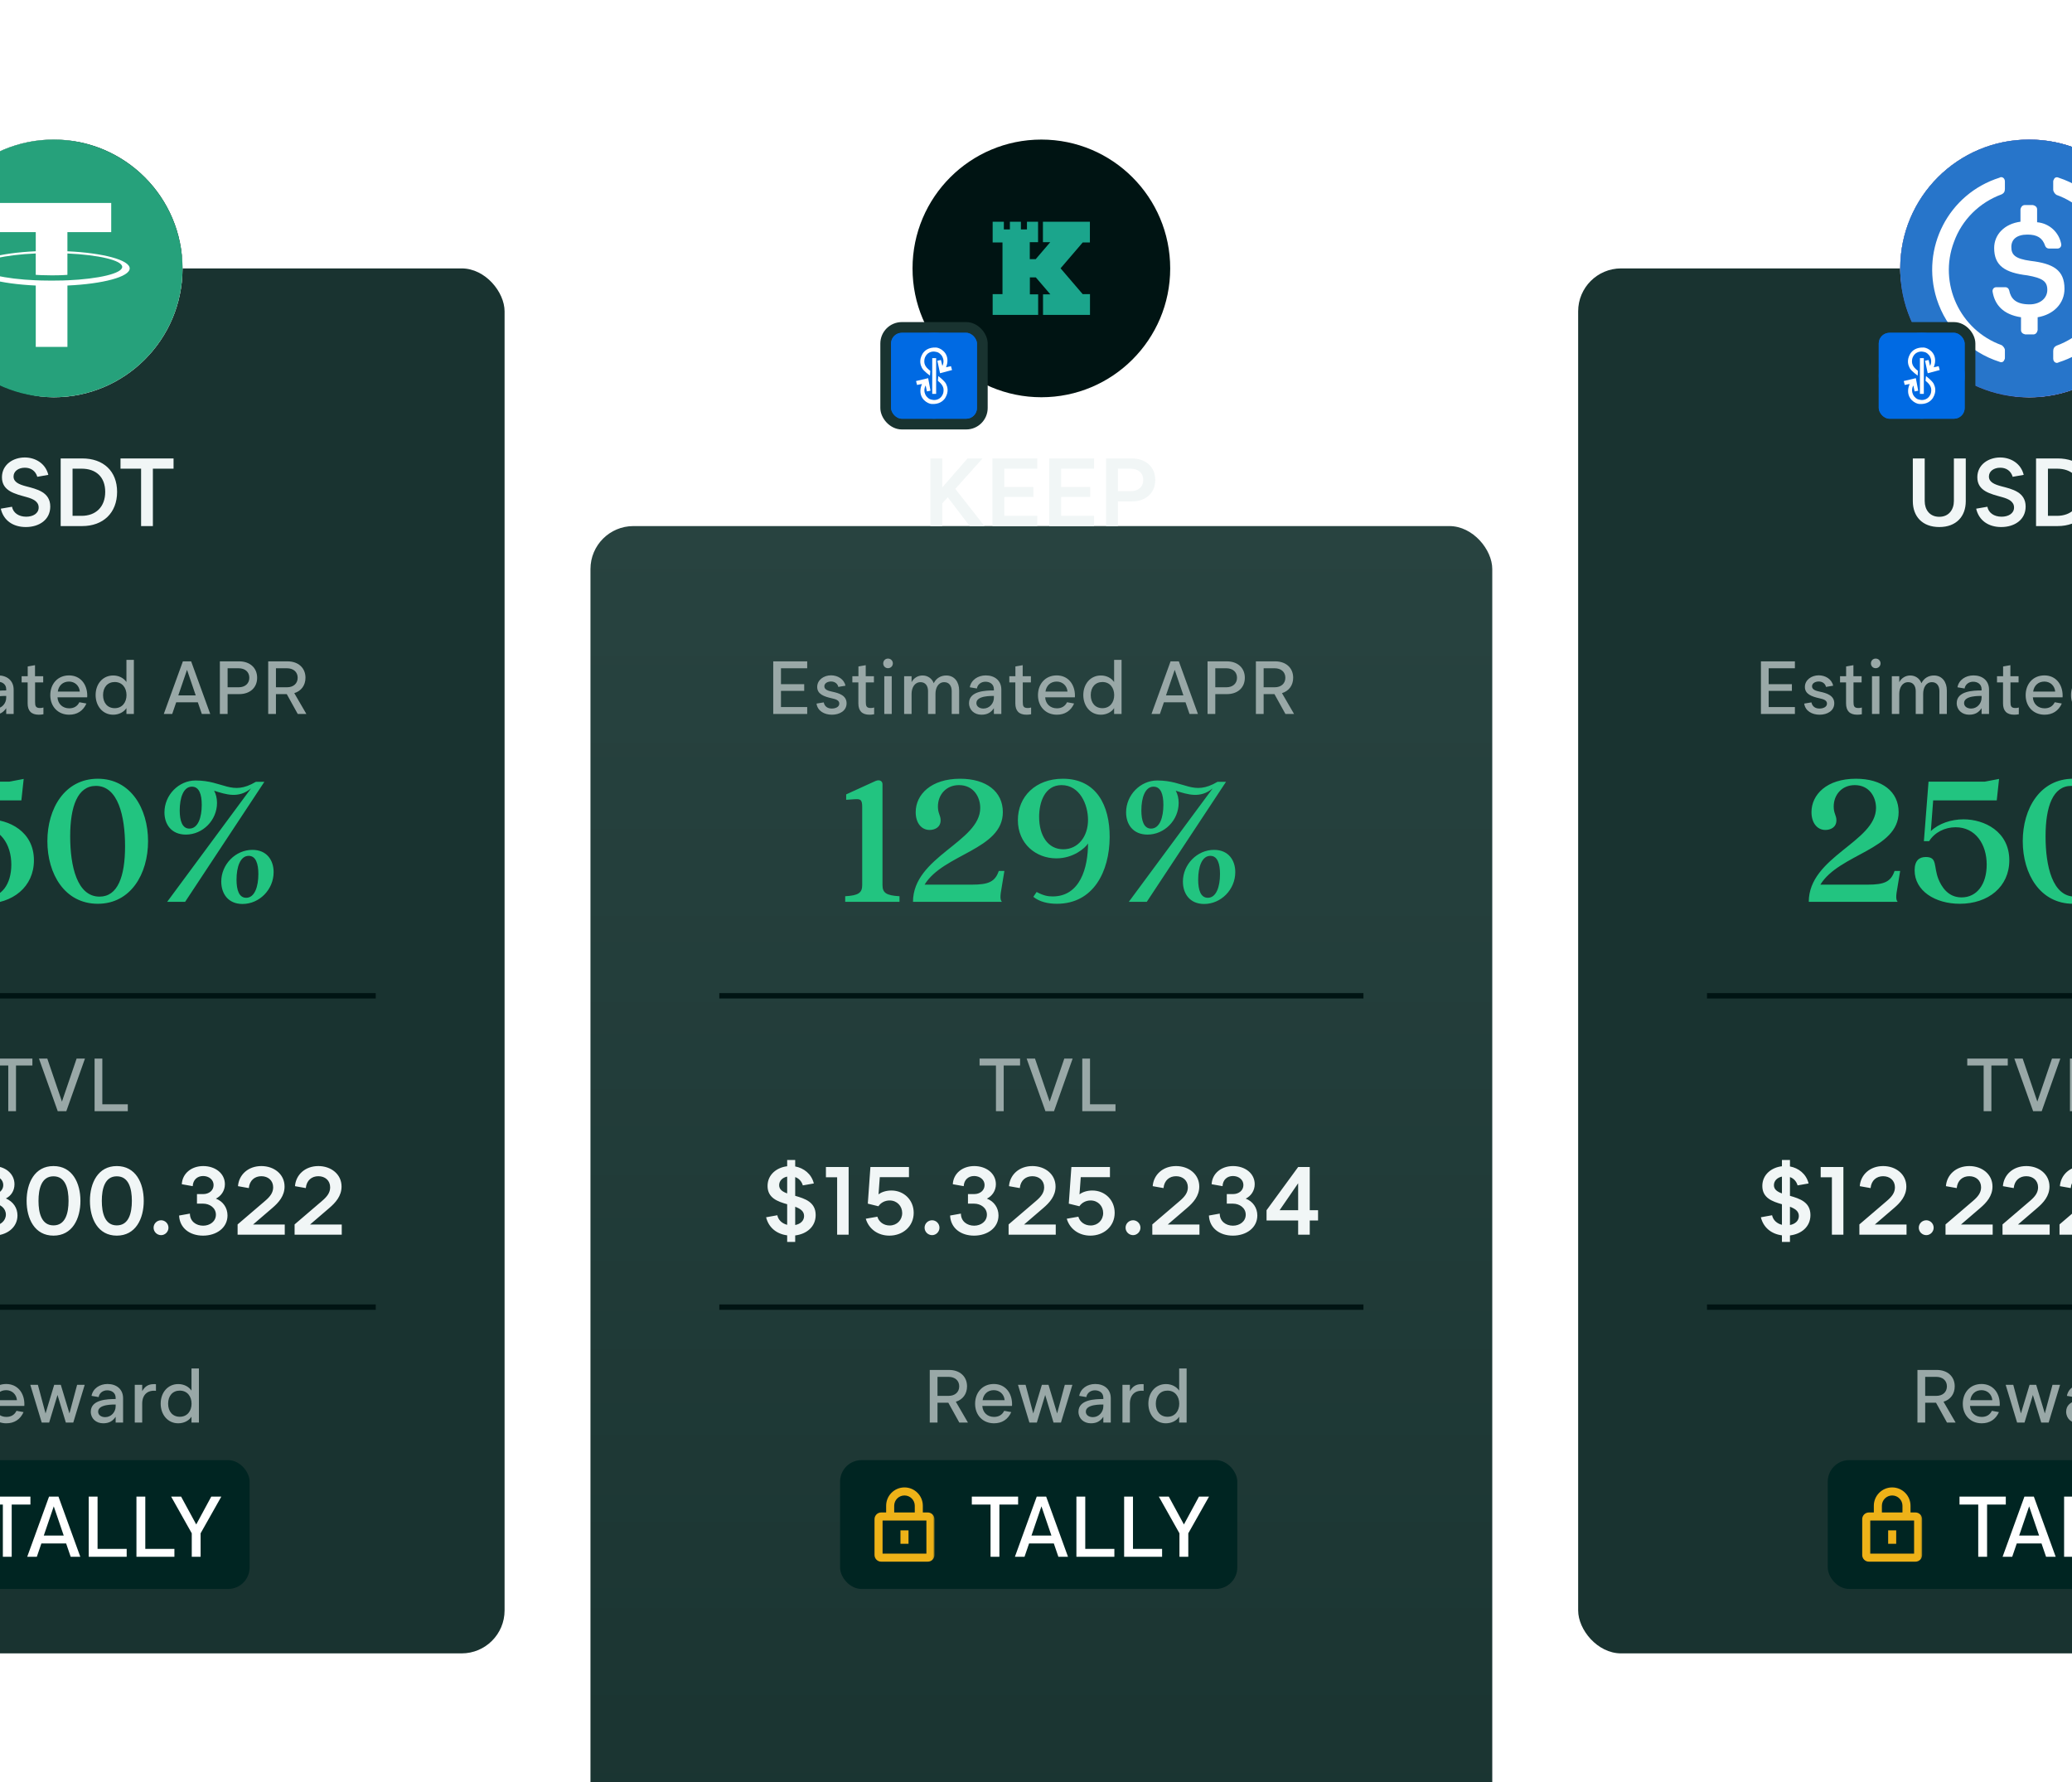 <svg width="386" height="332" viewBox="0 0 386 332" fill="none" xmlns="http://www.w3.org/2000/svg">
  <g filter="url(#filter0_ddd_1784_46270)">
    <rect x="294" y="26" width="168" height="258" rx="8" fill="#193330" />
    <line x1="318" y1="219.5" x2="438" y2="219.5" stroke="#001413" />
    <line x1="318" y1="161.5" x2="438" y2="161.5" stroke="#001413" />
    <path
      d="M328.039 202.76C328.507 204.668 329.983 205.874 331.963 206.126V207.35H333.457V206.144C335.545 205.892 337.273 204.56 337.273 202.346C337.273 199.916 335.257 199.286 333.457 198.764V195.272C334.123 195.506 334.645 196.028 334.879 196.82L336.931 196.46C336.481 194.642 335.023 193.58 333.457 193.292V192.086H331.963V193.256C330.073 193.472 328.309 194.768 328.309 196.928C328.309 199.178 330.199 199.826 331.963 200.33V204.164C331.027 203.93 330.307 203.282 330.127 202.382L328.039 202.76ZM330.469 196.784C330.469 195.956 331.099 195.362 331.963 195.182V198.314C331.117 198.008 330.469 197.594 330.469 196.784ZM335.113 202.526C335.113 203.462 334.357 204.038 333.457 204.2V200.798C334.393 201.158 335.113 201.608 335.113 202.526ZM339.183 195.308H341.271V206H343.413V193.4H339.183V195.308ZM346.462 196.964L348.478 197.324C348.622 195.848 349.612 195.11 350.818 195.11C352.06 195.11 353.014 195.902 353.014 197.18C353.014 198.17 352.456 198.908 351.502 199.718L346.39 204.092V206H355.174V204.11H349.27L352.834 201.05C354.04 200.024 355.138 198.782 355.138 197.036C355.138 194.732 353.176 193.22 350.818 193.22C348.352 193.22 346.624 194.84 346.462 196.964ZM358.861 206.09C359.599 206.09 360.229 205.46 360.229 204.704C360.229 203.93 359.599 203.318 358.861 203.318C358.087 203.318 357.457 203.93 357.457 204.704C357.457 205.46 358.087 206.09 358.861 206.09ZM362.511 196.964L364.527 197.324C364.671 195.848 365.661 195.11 366.867 195.11C368.109 195.11 369.063 195.902 369.063 197.18C369.063 198.17 368.505 198.908 367.551 199.718L362.439 204.092V206H371.223V204.11H365.319L368.883 201.05C370.089 200.024 371.187 198.782 371.187 197.036C371.187 194.732 369.225 193.22 366.867 193.22C364.401 193.22 362.673 194.84 362.511 196.964ZM373.128 196.964L375.144 197.324C375.288 195.848 376.278 195.11 377.484 195.11C378.726 195.11 379.68 195.902 379.68 197.18C379.68 198.17 379.122 198.908 378.168 199.718L373.056 204.092V206H381.84V204.11H375.936L379.5 201.05C380.706 200.024 381.804 198.782 381.804 197.036C381.804 194.732 379.842 193.22 377.484 193.22C375.018 193.22 373.29 194.84 373.128 196.964ZM383.745 196.964L385.761 197.324C385.905 195.848 386.895 195.11 388.101 195.11C389.343 195.11 390.297 195.902 390.297 197.18C390.297 198.17 389.739 198.908 388.785 199.718L383.673 204.092V206H392.457V204.11H386.553L390.117 201.05C391.323 200.024 392.421 198.782 392.421 197.036C392.421 194.732 390.459 193.22 388.101 193.22C385.635 193.22 383.907 194.84 383.745 196.964ZM396.144 206.09C396.882 206.09 397.512 205.46 397.512 204.704C397.512 203.93 396.882 203.318 396.144 203.318C395.37 203.318 394.74 203.93 394.74 204.704C394.74 205.46 395.37 206.09 396.144 206.09ZM406.598 199.25C407.552 198.782 408.2 197.828 408.2 196.604C408.2 194.642 406.49 193.22 404.204 193.22C401.936 193.22 400.208 194.642 400.208 196.586C400.208 197.828 400.91 198.782 401.828 199.25C400.442 199.862 399.668 201.032 399.668 202.418C399.668 204.614 401.576 206.18 404.204 206.18C406.85 206.18 408.758 204.614 408.758 202.418C408.758 201.032 407.984 199.862 406.598 199.25ZM402.314 196.766C402.314 195.812 403.124 195.074 404.222 195.074C405.32 195.074 406.112 195.812 406.112 196.766C406.112 197.702 405.32 198.44 404.222 198.44C403.124 198.44 402.314 197.702 402.314 196.766ZM404.204 204.326C402.818 204.326 401.828 203.408 401.828 202.256C401.828 201.104 402.818 200.222 404.204 200.222C405.572 200.222 406.598 201.104 406.598 202.256C406.598 203.408 405.572 204.326 404.204 204.326ZM410.352 193.4V195.308H416.22L411.792 205.838L413.88 206.216L418.434 195.236V193.4H410.352ZM420.002 193.4V195.308H425.87L421.442 205.838L423.53 206.216L428.084 195.236V193.4H420.002Z"
      fill="#F1F6F6" />
    <path
      d="M366.488 173.2V174.488H369.54V183H370.982V174.488H374.034V173.2H366.488ZM382.272 173.2L379.542 181.208L376.812 173.2H375.258L378.758 183H380.354L383.826 173.2H382.272ZM387.063 181.712V173.2H385.621V183H391.809V181.712H387.063Z"
      fill="#99A8A7" />
    <path
      d="M360.806 231.2H357.208V241H358.65V237.304H360.666L362.71 241H364.32L362.066 237.122C363.34 236.73 364.152 235.694 364.152 234.252C364.152 232.39 362.78 231.2 360.806 231.2ZM360.708 236.03H358.65V232.488H360.708C361.912 232.488 362.696 233.188 362.696 234.252C362.696 235.33 361.912 236.03 360.708 236.03ZM372.543 237.598C372.543 235.47 371.269 233.818 369.141 233.818C367.027 233.818 365.655 235.414 365.655 237.5C365.655 239.6 367.069 241.14 369.183 241.14C370.639 241.14 371.773 240.44 372.389 239.054L371.073 238.816C370.695 239.586 370.037 239.95 369.183 239.95C367.965 239.95 367.069 239.138 366.999 237.906H372.529C372.543 237.808 372.543 237.696 372.543 237.598ZM367.055 236.828C367.209 235.708 368.007 234.966 369.141 234.966C370.205 234.966 371.059 235.708 371.157 236.828H367.055ZM382.366 233.972L380.938 239.306L379.328 233.972H378.096L376.486 239.306L375.058 233.972H373.644L375.772 241H377.158L378.712 235.862L380.266 241H381.652L383.78 233.972H382.366ZM388.033 233.818C386.563 233.818 385.303 234.658 385.051 236.03L386.381 236.254C386.493 235.498 387.179 234.994 387.963 234.994C388.789 234.994 389.545 235.442 389.545 236.394V236.618C388.033 236.618 384.911 236.702 384.911 238.984C384.911 240.258 385.905 241.14 387.221 241.14C388.327 241.14 389.013 240.72 389.545 239.922V241H390.931V236.478C390.931 234.784 389.699 233.818 388.033 233.818ZM389.545 237.976C389.545 239.04 388.719 239.992 387.599 239.992C386.885 239.992 386.283 239.628 386.283 238.97C386.283 237.542 389.167 237.654 389.545 237.64V237.976ZM397.053 233.86C396.885 233.832 396.731 233.832 396.591 233.846C395.625 233.86 394.981 234.28 394.491 235.148V233.972H393.105V241H394.491V237.486C394.491 235.792 395.513 234.924 397.053 235.092V233.86ZM405.059 230.92H403.673V235.05C403.155 234.294 402.245 233.832 401.209 233.832C399.263 233.832 397.933 235.414 397.933 237.472C397.933 239.516 399.249 241.14 401.195 241.14C402.217 241.14 403.169 240.692 403.673 239.908V241H405.059V230.92ZM403.687 237.486C403.687 238.844 402.889 239.922 401.489 239.922C400.173 239.922 399.319 238.956 399.319 237.486C399.319 236.016 400.173 235.05 401.489 235.05C402.889 235.05 403.687 236.128 403.687 237.486Z"
      fill="#99A8A7" />
    <rect x="340.5" y="248" width="74" height="24" rx="4" fill="#002522" />
    <mask id="path-8-outside-1_1784_46270" maskUnits="userSpaceOnUse" x="346.167" y="252.333" width="12" height="15"
      fill="black">
      <rect fill="white" x="346.167" y="252.333" width="12" height="15" />
      <path fill-rule="evenodd" clip-rule="evenodd"
        d="M350.333 256.5C350.333 255.303 351.303 254.333 352.5 254.333C353.696 254.333 354.667 255.303 354.667 256.5V258H350.333V256.5ZM349.333 258V256.5C349.333 254.751 350.751 253.333 352.5 253.333C354.249 253.333 355.667 254.751 355.667 256.5V258H356.833C357.385 258 357.833 258.448 357.833 259V265.667C357.833 266.219 357.385 266.667 356.833 266.667H348.167C347.614 266.667 347.167 266.219 347.167 265.667V259C347.167 258.448 347.614 258 348.167 258H349.333ZM356.833 265.667V259H348.167V265.667H356.833ZM352 263.333V261.333H353V263.333H352Z" />
    </mask>
    <path fill-rule="evenodd" clip-rule="evenodd"
      d="M350.333 256.5C350.333 255.303 351.303 254.333 352.5 254.333C353.696 254.333 354.667 255.303 354.667 256.5V258H350.333V256.5ZM349.333 258V256.5C349.333 254.751 350.751 253.333 352.5 253.333C354.249 253.333 355.667 254.751 355.667 256.5V258H356.833C357.385 258 357.833 258.448 357.833 259V265.667C357.833 266.219 357.385 266.667 356.833 266.667H348.167C347.614 266.667 347.167 266.219 347.167 265.667V259C347.167 258.448 347.614 258 348.167 258H349.333ZM356.833 265.667V259H348.167V265.667H356.833ZM352 263.333V261.333H353V263.333H352Z"
      fill="#EEB218" />
    <path
      d="M354.667 258V258.25H354.917V258H354.667ZM350.333 258H350.083V258.25H350.333V258ZM349.333 258V258.25H349.583V258H349.333ZM355.667 258H355.417V258.25H355.667V258ZM356.833 259H357.083V258.75H356.833V259ZM356.833 265.667V265.917H357.083V265.667H356.833ZM348.167 259V258.75H347.917V259H348.167ZM348.167 265.667H347.917V265.917H348.167V265.667ZM352 261.333V261.083H351.75V261.333H352ZM352 263.333H351.75V263.583H352V263.333ZM353 261.333H353.25V261.083H353V261.333ZM353 263.333V263.583H353.25V263.333H353ZM352.5 254.083C351.165 254.083 350.083 255.165 350.083 256.5H350.583C350.583 255.441 351.441 254.583 352.5 254.583V254.083ZM354.917 256.5C354.917 255.165 353.835 254.083 352.5 254.083V254.583C353.558 254.583 354.417 255.441 354.417 256.5H354.917ZM354.917 258V256.5H354.417V258H354.917ZM350.333 258.25H354.667V257.75H350.333V258.25ZM350.083 256.5V258H350.583V256.5H350.083ZM349.583 258V256.5H349.083V258H349.583ZM349.583 256.5C349.583 254.889 350.889 253.583 352.5 253.583V253.083C350.613 253.083 349.083 254.613 349.083 256.5H349.583ZM352.5 253.583C354.111 253.583 355.417 254.889 355.417 256.5H355.917C355.917 254.613 354.387 253.083 352.5 253.083V253.583ZM355.417 256.5V258H355.917V256.5H355.417ZM355.667 258.25H356.833V257.75H355.667V258.25ZM356.833 258.25C357.247 258.25 357.583 258.586 357.583 259H358.083C358.083 258.31 357.524 257.75 356.833 257.75V258.25ZM357.583 259V265.667H358.083V259H357.583ZM357.583 265.667C357.583 266.081 357.247 266.417 356.833 266.417V266.917C357.524 266.917 358.083 266.357 358.083 265.667H357.583ZM356.833 266.417H348.167V266.917H356.833V266.417ZM348.167 266.417C347.752 266.417 347.417 266.081 347.417 265.667H346.917C346.917 266.357 347.476 266.917 348.167 266.917V266.417ZM347.417 265.667V259H346.917V265.667H347.417ZM347.417 259C347.417 258.586 347.752 258.25 348.167 258.25V257.75C347.476 257.75 346.917 258.31 346.917 259H347.417ZM348.167 258.25H349.333V257.75H348.167V258.25ZM356.583 259V265.667H357.083V259H356.583ZM348.167 259.25H356.833V258.75H348.167V259.25ZM348.417 265.667V259H347.917V265.667H348.417ZM356.833 265.417H348.167V265.917H356.833V265.417ZM351.75 261.333V263.333H352.25V261.333H351.75ZM353 261.083H352V261.583H353V261.083ZM353.25 263.333V261.333H352.75V263.333H353.25ZM352 263.583H353V263.083H352V263.583Z"
      fill="#EEB218" mask="url(#path-8-outside-1_1784_46270)" />
    <path
      d="M365.044 254.8V256.272H368.532V266H370.18V256.272H373.668V254.8H365.044ZM378.895 254.8H377.135L373.071 266H374.863L375.711 263.52H380.319L381.167 266H382.959L378.895 254.8ZM376.159 262.048L378.015 256.608L379.871 262.048H376.159ZM386.176 264.528V254.8H384.528V266H391.6V264.528H386.176ZM395.067 264.528V254.8H393.419V266H400.491V264.528H395.067ZM407.356 254.8L404.556 259.984L401.74 254.8H399.884L403.724 261.632V266H405.372V261.632L409.228 254.8H407.356Z"
      fill="white" />
    <path
      d="M336.963 144H353.523C353.343 143.748 353.091 143.46 353.415 141.732L353.991 138.24H352.947C352.263 140.256 351.039 140.796 347.943 140.796H339.123C342.615 135.072 353.703 134.28 353.703 127.296C353.703 123.444 350.607 121.068 345.747 121.068C340.311 121.068 337.467 124.02 337.467 127.296C337.467 129.276 338.511 130.608 340.059 130.608C340.995 130.608 342.111 130.14 342.111 128.808C342.111 127.872 341.607 127.548 341.607 126.252C341.607 124.056 343.119 122.256 345.531 122.256C348.267 122.256 349.491 124.488 349.491 126.504C349.491 132.84 336.963 135.576 336.963 144ZM365.105 144.36C370.397 144.36 374.321 141.192 374.321 136.26C374.321 130.896 369.677 128.628 365.789 128.628C363.485 128.628 361.145 129.42 359.705 130.824L360.137 125.1H371.981L372.413 121.104L369.749 121.608H359.273L358.409 132.696H359.381C360.425 131.04 362.333 130.104 364.313 130.104C368.021 130.104 370.109 133.272 370.109 137.052C370.109 140.796 368.237 143.172 365.429 143.172C362.873 143.172 361.685 141.156 361.109 139.752C360.173 137.34 360.965 135.648 358.769 135.648C357.545 135.648 356.681 136.296 356.681 138.132C356.681 141.948 360.497 144.36 365.105 144.36ZM386.222 144.36C392.342 144.36 395.582 138.816 395.582 132.696C395.582 126.612 392.342 121.068 386.222 121.068C380.066 121.068 376.826 126.612 376.826 132.696C376.826 138.816 380.066 144.36 386.222 144.36ZM386.546 143.028C382.37 143.028 381.074 137.376 381.074 131.796C381.074 126.18 382.478 122.4 385.862 122.4C390.002 122.4 391.298 128.052 391.298 133.632C391.298 139.284 389.93 143.028 386.546 143.028ZM415.664 121.644C411.092 124.344 409.652 121.392 404.432 121.392C401.3 121.392 398.636 124.092 398.636 127.332C398.636 129.528 399.896 131.472 402.632 131.472C405.764 131.472 408.428 128.808 408.428 125.568C408.428 124.74 408.248 123.948 407.888 123.3C410.156 124.02 412.46 124.776 414.764 122.868L399.14 144H402.488L417.248 121.644H415.664ZM403.28 130.356C401.948 130.356 401.48 128.88 401.48 126.972C401.48 124.632 402.164 122.544 403.748 122.544C405.116 122.544 405.584 123.984 405.584 125.928C405.584 128.268 404.9 130.356 403.28 130.356ZM415.016 134.316C411.884 134.316 409.22 137.016 409.22 140.22C409.22 142.452 410.48 144.396 413.18 144.396C416.312 144.396 418.976 141.732 418.976 138.456C418.976 136.26 417.716 134.316 415.016 134.316ZM413.864 143.244C412.532 143.244 412.064 141.804 412.064 139.86C412.064 137.52 412.748 135.432 414.332 135.432C415.664 135.432 416.132 136.908 416.132 138.816C416.132 141.156 415.448 143.244 413.864 143.244Z"
      fill="#22C480" />
    <path
      d="M334.378 100.488V99.2H328.05V109H334.378V107.712H329.492V104.702H333.818V103.456H329.492V100.488H334.378ZM337.569 103.848C337.569 103.246 338.227 102.952 338.815 102.952C339.487 102.952 340.033 103.33 340.173 103.96L341.503 103.736C341.251 102.504 340.047 101.804 338.815 101.804C337.485 101.804 336.239 102.644 336.239 103.974C336.239 105.304 337.513 105.766 338.983 106.088C339.655 106.242 340.355 106.424 340.355 107.068C340.355 107.754 339.557 107.992 338.955 107.992C338.171 107.992 337.611 107.6 337.457 106.844L336.113 107.068C336.309 108.468 337.597 109.14 338.983 109.14C340.397 109.14 341.713 108.426 341.713 107.012C341.713 105.556 340.313 105.122 339.053 104.856C338.325 104.702 337.569 104.492 337.569 103.848ZM346.806 103.12V101.972H345.28V99.914L343.922 100.152V101.972H342.788V103.12H343.908V107.026C343.908 108.426 344.594 109.14 345.994 109.14C346.26 109.14 346.582 109.112 346.848 109.056V107.796C346.652 107.866 346.442 107.894 346.232 107.894C345.406 107.894 345.294 107.53 345.294 106.746V103.12H346.806ZM349.423 100.474C349.941 100.474 350.333 100.082 350.333 99.578C350.333 99.074 349.941 98.682 349.423 98.682C348.919 98.682 348.541 99.074 348.541 99.578C348.541 100.082 348.919 100.474 349.423 100.474ZM350.123 109V101.972H348.737V109H350.123ZM360.275 101.832C359.295 101.832 358.413 102.322 357.951 103.274C357.629 102.406 356.845 101.832 355.865 101.832C355.053 101.832 354.255 102.252 353.821 103.078V101.972H352.435V109H353.821V105.248C353.821 104.156 354.353 103.078 355.487 103.078C356.411 103.078 356.887 103.778 356.887 104.744V109H358.273V105.248C358.273 104.17 358.763 103.078 359.911 103.078C360.821 103.078 361.297 103.778 361.297 104.744V109H362.683V104.618C362.683 103.064 361.829 101.832 360.275 101.832ZM367.645 101.818C366.175 101.818 364.915 102.658 364.663 104.03L365.993 104.254C366.105 103.498 366.791 102.994 367.575 102.994C368.401 102.994 369.157 103.442 369.157 104.394V104.618C367.645 104.618 364.523 104.702 364.523 106.984C364.523 108.258 365.517 109.14 366.833 109.14C367.939 109.14 368.625 108.72 369.157 107.922V109H370.543V104.478C370.543 102.784 369.311 101.818 367.645 101.818ZM369.157 105.976C369.157 107.04 368.331 107.992 367.211 107.992C366.497 107.992 365.895 107.628 365.895 106.97C365.895 105.542 368.779 105.654 369.157 105.64V105.976ZM376.048 103.12V101.972H374.522V99.914L373.164 100.152V101.972H372.03V103.12H373.15V107.026C373.15 108.426 373.836 109.14 375.236 109.14C375.502 109.14 375.824 109.112 376.09 109.056V107.796C375.894 107.866 375.684 107.894 375.474 107.894C374.648 107.894 374.536 107.53 374.536 106.746V103.12H376.048ZM384.255 105.598C384.255 103.47 382.981 101.818 380.853 101.818C378.739 101.818 377.367 103.414 377.367 105.5C377.367 107.6 378.781 109.14 380.895 109.14C382.351 109.14 383.485 108.44 384.101 107.054L382.785 106.816C382.407 107.586 381.749 107.95 380.895 107.95C379.677 107.95 378.781 107.138 378.711 105.906H384.241C384.255 105.808 384.255 105.696 384.255 105.598ZM378.767 104.828C378.921 103.708 379.719 102.966 380.853 102.966C381.917 102.966 382.771 103.708 382.869 104.828H378.767ZM392.939 98.92H391.553V103.05C391.035 102.294 390.125 101.832 389.089 101.832C387.143 101.832 385.813 103.414 385.813 105.472C385.813 107.516 387.129 109.14 389.075 109.14C390.097 109.14 391.049 108.692 391.553 107.908V109H392.939V98.92ZM391.567 105.486C391.567 106.844 390.769 107.922 389.369 107.922C388.053 107.922 387.199 106.956 387.199 105.486C387.199 104.016 388.053 103.05 389.369 103.05C390.769 103.05 391.567 104.128 391.567 105.486ZM403.61 99.2H402.07L398.514 109H400.082L400.824 106.83H404.856L405.598 109H407.166L403.61 99.2ZM401.216 105.542L402.84 100.782L404.464 105.542H401.216ZM412.557 99.2H408.959V109H410.401V105.304H412.557C414.545 105.304 415.903 104.128 415.903 102.252C415.903 100.39 414.531 99.2 412.557 99.2ZM412.459 104.03H410.401V100.488H412.459C413.663 100.488 414.447 101.188 414.447 102.252C414.447 103.33 413.663 104.03 412.459 104.03ZM421.563 99.2H417.965V109H419.407V105.304H421.423L423.467 109H425.077L422.823 105.122C424.097 104.73 424.909 103.694 424.909 102.252C424.909 100.39 423.537 99.2 421.563 99.2ZM421.465 104.03H419.407V100.488H421.465C422.669 100.488 423.453 101.188 423.453 102.252C423.453 103.33 422.669 104.03 421.465 104.03Z"
      fill="#99A8A7" />
    <rect x="354.5" y="2.5" width="47" height="47" rx="23.5" fill="#1BA58C" stroke="#FAF8F1" />
    <path fill-rule="evenodd" clip-rule="evenodd"
      d="M378 2C364.745 2 354 12.745 354 26C354 39.255 364.745 50 378 50C391.255 50 402 39.255 402 26C402 12.745 391.255 2 378 2ZM385.696 21.172H387.04V17.306H378.291V21.117H379.652L376.947 24.276H375.84V21.117H377.383V17.306H375.314V18.74H374.188V17.306H372.137V18.74H371.012V17.306H368.925V21.172H370.758V26V30.792H368.925V34.658H377.401V30.828H375.858V27.67H376.966L379.67 30.828H378.309V34.658H387.058V30.792H385.696L381.576 25.982L385.696 21.172Z"
      fill="#001413" />
    <rect x="354.5" y="2.5" width="47" height="47" rx="23.5" fill="#1BA58C" stroke="#FAF8F1" />
    <g clip-path="url(#clip0_1784_46270)">
      <path
        d="M378.017 50.034C391.281 50.034 402.034 39.281 402.034 26.017C402.034 12.753 391.281 2 378.017 2C364.753 2 354 12.753 354 26.017C354 39.281 364.753 50.034 378.017 50.034Z"
        fill="#7866D5" />
      <path
        d="M378 50C391.3 50 402 39.3 402 26C402 12.7 391.3 2 378 2C364.7 2 354 12.7 354 26C354 39.3 364.7 50 378 50Z"
        fill="#2775CA" />
      <path
        d="M384.6 29.8C384.6 26.3 382.5 25.1 378.3 24.6C375.3 24.2 374.7 23.4 374.7 22C374.7 20.6 375.7 19.7 377.7 19.7C379.5 19.7 380.5 20.3 381 21.8C381.1 22.1 381.4 22.3 381.7 22.3H383.3C383.7 22.3 384 22 384 21.6V21.5C383.6 19.3 381.8 17.6 379.5 17.4V15C379.5 14.6 379.2 14.3 378.7 14.2H377.2C376.8 14.2 376.5 14.5 376.4 15V17.3C373.4 17.7 371.5 19.7 371.5 22.2C371.5 25.5 373.5 26.8 377.7 27.3C380.5 27.8 381.4 28.4 381.4 30C381.4 31.6 380 32.7 378.1 32.7C375.5 32.7 374.6 31.6 374.3 30.1C374.2 29.7 373.9 29.5 373.6 29.5H371.9C371.5 29.5 371.2 29.8 371.2 30.2V30.3C371.6 32.8 373.2 34.6 376.5 35.1V37.5C376.5 37.9 376.8 38.2 377.3 38.3H378.8C379.2 38.3 379.5 38 379.6 37.5V35.1C382.6 34.6 384.6 32.5 384.6 29.8V29.8Z"
        fill="white" />
      <path
        d="M372.9 40.3C365.1 37.5 361.1 28.8 364 21.1C365.5 16.9 368.8 13.7 372.9 12.2C373.3 12 373.5 11.7 373.5 11.2V9.8C373.5 9.4 373.3 9.1 372.9 9C372.8 9 372.6 9 372.5 9.1C363 12.1 357.8 22.2 360.8 31.7C362.6 37.3 366.9 41.6 372.5 43.4C372.9 43.6 373.3 43.4 373.4 43C373.5 42.9 373.5 42.8 373.5 42.6V41.2C373.5 40.9 373.2 40.5 372.9 40.3ZM383.5 9.1C383.1 8.9 382.7 9.1 382.6 9.5C382.5 9.6 382.5 9.7 382.5 9.9V11.3C382.5 11.7 382.8 12.1 383.1 12.3C390.9 15.1 394.9 23.8 392 31.5C390.5 35.7 387.2 38.9 383.1 40.4C382.7 40.6 382.5 40.9 382.5 41.4V42.8C382.5 43.2 382.7 43.5 383.1 43.6C383.2 43.6 383.4 43.6 383.5 43.5C393 40.5 398.2 30.4 395.2 20.9C393.4 15.2 389 10.9 383.5 9.1V9.1Z"
        fill="white" />
    </g>
    <rect x="349" y="37" width="18" height="18" rx="3" fill="#006AE3" stroke="#193330" stroke-width="2" />
    <rect x="350" y="38" width="16" height="16" rx="2" fill="#006AE3" />
    <path fill-rule="evenodd" clip-rule="evenodd"
      d="M358 38C362.418 38 366 41.582 366 46C366 50.418 362.418 54 358 54C353.582 54 350 50.418 350 46C350 41.582 353.582 38 358 38Z"
      fill="#006AE3" />
    <path d="M357.67 49.373V42.717H358.395V49.373H357.67Z" fill="white" />
    <path
      d="M361.36 44.934L359.122 45.528L358.623 43.205L359.288 43.054L359.551 44.155C359.551 44.155 360.155 43.163 359.349 42.136C358.874 41.608 358.648 41.586 358.115 41.502C357.647 41.435 356.557 41.594 356.232 42.866C356.095 43.685 356.25 44.291 357.306 45.085L357.247 45.968C357.247 45.968 356.067 45.138 355.763 44.555C355.528 44.094 355.125 43.184 355.853 41.917C356.245 41.283 357.018 40.675 358.379 40.739C359.064 40.768 360.736 41.605 360.477 43.56C360.432 43.926 360.242 44.414 360.242 44.414L361.16 44.21L361.36 44.934Z"
      fill="white" />
    <path
      d="M360.082 50.142C359.672 50.765 358.883 51.352 357.525 51.253C356.84 51.206 355.192 50.325 355.503 48.378C355.557 48.013 355.76 47.531 355.76 47.531L354.837 47.71L354.656 46.982L356.911 46.448L357.349 48.784L356.679 48.917L356.445 47.808C356.445 47.808 355.815 48.782 356.592 49.832C357.053 50.373 357.277 50.4 357.81 50.498C358.275 50.578 359.37 50.446 359.728 49.184C359.887 48.37 359.747 47.758 358.714 46.936L358.797 46.054C358.797 46.054 359.954 46.915 360.242 47.506C360.463 47.974 360.842 48.896 360.082 50.142V50.142Z"
      fill="white" />
    <path
      d="M363.996 61.4V69.338C363.996 70.904 363.078 72.272 361.278 72.272C359.46 72.272 358.56 70.922 358.56 69.338V61.4H356.346V69.356C356.346 72.218 358.128 74.18 361.278 74.18C364.428 74.18 366.21 72.218 366.21 69.356V61.4H363.996ZM370.523 64.766C370.523 63.776 371.441 63.128 372.629 63.128C373.727 63.128 374.609 63.686 374.951 64.82L377.003 64.46C376.481 62.3 374.555 61.22 372.611 61.22C370.487 61.22 368.363 62.516 368.363 64.91C368.363 67.538 370.937 68.024 372.953 68.6C374.195 68.942 375.203 69.428 375.203 70.544C375.203 71.66 374.141 72.254 372.881 72.254C371.477 72.254 370.451 71.534 370.235 70.4L368.147 70.76C368.651 72.956 370.433 74.18 372.809 74.18C375.293 74.18 377.363 72.83 377.363 70.364C377.363 67.646 374.825 67.106 372.827 66.584C371.549 66.242 370.523 65.81 370.523 64.766ZM383.317 61.4H379.303V74H383.317C387.205 74 389.815 71.552 389.815 67.628C389.815 63.776 387.277 61.4 383.317 61.4ZM383.209 72.092H381.517V63.308H383.209C385.909 63.308 387.601 64.874 387.601 67.628C387.601 70.454 385.819 72.092 383.209 72.092ZM390.45 61.4V63.308H394.284V74H396.48V63.308H400.332V61.4H390.45Z"
      fill="#F1F6F6" />
    <rect x="-74" y="26" width="168" height="258" rx="8" fill="#193330" />
    <line x1="-50" y1="219.5" x2="70" y2="219.5" stroke="#001413" />
    <line x1="-50" y1="161.5" x2="70" y2="161.5" stroke="#001413" />
    <path
      d="M-43.59 202.76C-43.123 204.668 -41.647 205.874 -39.666 206.126V207.35H-38.172V206.144C-36.084 205.892 -34.356 204.56 -34.356 202.346C-34.356 199.916 -36.373 199.286 -38.172 198.764V195.272C-37.507 195.506 -36.984 196.028 -36.751 196.82L-34.699 196.46C-35.148 194.642 -36.606 193.58 -38.172 193.292V192.086H-39.666V193.256C-41.556 193.472 -43.321 194.768 -43.321 196.928C-43.321 199.178 -41.431 199.826 -39.666 200.33V204.164C-40.602 203.93 -41.322 203.282 -41.502 202.382L-43.59 202.76ZM-41.16 196.784C-41.16 195.956 -40.531 195.362 -39.666 195.182V198.314C-40.513 198.008 -41.16 197.594 -41.16 196.784ZM-36.517 202.526C-36.517 203.462 -37.273 204.038 -38.172 204.2V200.798C-37.236 201.158 -36.517 201.608 -36.517 202.526ZM-32.375 196.964L-30.359 197.324C-30.215 195.848 -29.225 195.11 -28.019 195.11C-26.777 195.11 -25.823 195.902 -25.823 197.18C-25.823 198.17 -26.381 198.908 -27.335 199.718L-32.447 204.092V206H-23.663V204.11H-29.567L-26.003 201.05C-24.797 200.024 -23.699 198.782 -23.699 197.036C-23.699 194.732 -25.661 193.22 -28.019 193.22C-30.485 193.22 -32.213 194.84 -32.375 196.964ZM-21.758 196.964L-19.742 197.324C-19.598 195.848 -18.608 195.11 -17.402 195.11C-16.16 195.11 -15.206 195.902 -15.206 197.18C-15.206 198.17 -15.764 198.908 -16.718 199.718L-21.83 204.092V206H-13.046V204.11H-18.95L-15.386 201.05C-14.18 200.024 -13.082 198.782 -13.082 197.036C-13.082 194.732 -15.044 193.22 -17.402 193.22C-19.868 193.22 -21.596 194.84 -21.758 196.964ZM-9.358 206.09C-8.62 206.09 -7.99 205.46 -7.99 204.704C-7.99 203.93 -8.62 203.318 -9.358 203.318C-10.132 203.318 -10.762 203.93 -10.762 204.704C-10.762 205.46 -10.132 206.09 -9.358 206.09ZM1.095 199.25C2.049 198.782 2.697 197.828 2.697 196.604C2.697 194.642 0.987 193.22 -1.299 193.22C-3.567 193.22 -5.295 194.642 -5.295 196.586C-5.295 197.828 -4.593 198.782 -3.675 199.25C-5.061 199.862 -5.835 201.032 -5.835 202.418C-5.835 204.614 -3.927 206.18 -1.299 206.18C1.347 206.18 3.255 204.614 3.255 202.418C3.255 201.032 2.481 199.862 1.095 199.25ZM-3.189 196.766C-3.189 195.812 -2.379 195.074 -1.281 195.074C-0.183 195.074 0.609 195.812 0.609 196.766C0.609 197.702 -0.183 198.44 -1.281 198.44C-2.379 198.44 -3.189 197.702 -3.189 196.766ZM-1.299 204.326C-2.685 204.326 -3.675 203.408 -3.675 202.256C-3.675 201.104 -2.685 200.222 -1.299 200.222C0.069 200.222 1.095 201.104 1.095 202.256C1.095 203.408 0.069 204.326 -1.299 204.326ZM9.962 193.22C6.47 193.22 4.958 196.352 4.958 199.7C4.958 203.048 6.47 206.18 9.962 206.18C13.472 206.18 14.984 203.048 14.984 199.7C14.984 196.352 13.472 193.22 9.962 193.22ZM9.962 204.272C7.73 204.272 7.172 201.95 7.172 199.7C7.172 197.45 7.73 195.128 9.962 195.128C12.212 195.128 12.77 197.45 12.77 199.7C12.77 201.95 12.212 204.272 9.962 204.272ZM21.757 193.22C18.265 193.22 16.753 196.352 16.753 199.7C16.753 203.048 18.265 206.18 21.757 206.18C25.267 206.18 26.779 203.048 26.779 199.7C26.779 196.352 25.267 193.22 21.757 193.22ZM21.757 204.272C19.525 204.272 18.967 201.95 18.967 199.7C18.967 197.45 19.525 195.128 21.757 195.128C24.007 195.128 24.565 197.45 24.565 199.7C24.565 201.95 24.007 204.272 21.757 204.272ZM30.017 206.09C30.755 206.09 31.385 205.46 31.385 204.704C31.385 203.93 30.755 203.318 30.017 203.318C29.243 203.318 28.613 203.93 28.613 204.704C28.613 205.46 29.243 206.09 30.017 206.09ZM33.364 202.436C33.472 204.794 35.38 206.18 37.828 206.18C40.33 206.18 42.382 204.722 42.382 202.418C42.382 201.014 41.572 199.808 40.222 199.286C41.176 198.818 41.896 197.828 41.896 196.604C41.896 194.552 40.06 193.22 37.864 193.22C35.686 193.22 33.976 194.57 33.868 196.604L35.902 196.964C35.956 195.794 36.748 195.074 37.846 195.074C38.89 195.074 39.79 195.74 39.79 196.748C39.79 197.792 38.908 198.44 37.864 198.44H36.694V200.222H37.846C39.07 200.222 40.222 201.014 40.222 202.274C40.222 203.534 39.106 204.326 37.846 204.326C36.532 204.326 35.38 203.516 35.38 202.076L33.364 202.436ZM44.336 196.964L46.352 197.324C46.496 195.848 47.486 195.11 48.692 195.11C49.934 195.11 50.888 195.902 50.888 197.18C50.888 198.17 50.33 198.908 49.376 199.718L44.264 204.092V206H53.048V204.11H47.144L50.708 201.05C51.914 200.024 53.012 198.782 53.012 197.036C53.012 194.732 51.05 193.22 48.692 193.22C46.226 193.22 44.498 194.84 44.336 196.964ZM54.953 196.964L56.969 197.324C57.113 195.848 58.103 195.11 59.309 195.11C60.551 195.11 61.505 195.902 61.505 197.18C61.505 198.17 60.947 198.908 59.993 199.718L54.881 204.092V206H63.665V204.11H57.761L61.325 201.05C62.531 200.024 63.629 198.782 63.629 197.036C63.629 194.732 61.667 193.22 59.309 193.22C56.843 193.22 55.115 194.84 54.953 196.964Z"
      fill="#F1F6F6" />
    <path
      d="M-1.512 173.2V174.488H1.54V183H2.982V174.488H6.034V173.2H-1.512ZM14.272 173.2L11.542 181.208L8.812 173.2H7.258L10.758 183H12.354L15.826 173.2H14.272ZM19.063 181.712V173.2H17.621V183H23.809V181.712H19.063Z"
      fill="#99A8A7" />
    <path
      d="M-7.194 231.2H-10.792V241H-9.35V237.304H-7.334L-5.29 241H-3.68L-5.934 237.122C-4.66 236.73 -3.848 235.694 -3.848 234.252C-3.848 232.39 -5.22 231.2 -7.194 231.2ZM-7.292 236.03H-9.35V232.488H-7.292C-6.088 232.488 -5.304 233.188 -5.304 234.252C-5.304 235.33 -6.088 236.03 -7.292 236.03ZM4.543 237.598C4.543 235.47 3.269 233.818 1.141 233.818C-0.973 233.818 -2.345 235.414 -2.345 237.5C-2.345 239.6 -0.931 241.14 1.183 241.14C2.639 241.14 3.773 240.44 4.389 239.054L3.073 238.816C2.695 239.586 2.037 239.95 1.183 239.95C-0.035 239.95 -0.931 239.138 -1.001 237.906H4.529C4.543 237.808 4.543 237.696 4.543 237.598ZM-0.945 236.828C-0.791 235.708 0.007 234.966 1.141 234.966C2.205 234.966 3.059 235.708 3.157 236.828H-0.945ZM14.366 233.972L12.938 239.306L11.328 233.972H10.096L8.486 239.306L7.058 233.972H5.644L7.772 241H9.158L10.712 235.862L12.266 241H13.652L15.78 233.972H14.366ZM20.033 233.818C18.563 233.818 17.303 234.658 17.051 236.03L18.381 236.254C18.493 235.498 19.179 234.994 19.963 234.994C20.789 234.994 21.545 235.442 21.545 236.394V236.618C20.033 236.618 16.911 236.702 16.911 238.984C16.911 240.258 17.905 241.14 19.221 241.14C20.327 241.14 21.013 240.72 21.545 239.922V241H22.931V236.478C22.931 234.784 21.699 233.818 20.033 233.818ZM21.545 237.976C21.545 239.04 20.719 239.992 19.599 239.992C18.885 239.992 18.283 239.628 18.283 238.97C18.283 237.542 21.167 237.654 21.545 237.64V237.976ZM29.053 233.86C28.885 233.832 28.731 233.832 28.591 233.846C27.625 233.86 26.981 234.28 26.491 235.148V233.972H25.105V241H26.491V237.486C26.491 235.792 27.513 234.924 29.053 235.092V233.86ZM37.059 230.92H35.673V235.05C35.155 234.294 34.245 233.832 33.209 233.832C31.263 233.832 29.933 235.414 29.933 237.472C29.933 239.516 31.249 241.14 33.195 241.14C34.217 241.14 35.169 240.692 35.673 239.908V241H37.059V230.92ZM35.687 237.486C35.687 238.844 34.889 239.922 33.489 239.922C32.173 239.922 31.319 238.956 31.319 237.486C31.319 236.016 32.173 235.05 33.489 235.05C34.889 235.05 35.687 236.128 35.687 237.486Z"
      fill="#99A8A7" />
    <rect x="-27.5" y="248" width="74" height="24" rx="4" fill="#002522" />
    <path
      d="M-2.956 254.8V256.272H0.532V266H2.18V256.272H5.668V254.8H-2.956ZM10.895 254.8H9.135L5.071 266H6.863L7.711 263.52H12.319L13.167 266H14.959L10.895 254.8ZM8.159 262.048L10.015 256.608L11.871 262.048H8.159ZM18.176 264.528V254.8H16.528V266H23.6V264.528H18.176ZM27.067 264.528V254.8H25.419V266H32.491V264.528H27.067ZM39.356 254.8L36.556 259.984L33.74 254.8H31.884L35.724 261.632V266H37.372V261.632L41.228 254.8H39.356Z"
      fill="white" />
    <path
      d="M-31.037 144H-14.477C-14.657 143.748 -14.909 143.46 -14.585 141.732L-14.009 138.24H-15.053C-15.737 140.256 -16.961 140.796 -20.057 140.796H-28.877C-25.385 135.072 -14.297 134.28 -14.297 127.296C-14.297 123.444 -17.393 121.068 -22.253 121.068C-27.689 121.068 -30.533 124.02 -30.533 127.296C-30.533 129.276 -29.489 130.608 -27.941 130.608C-27.005 130.608 -25.889 130.14 -25.889 128.808C-25.889 127.872 -26.393 127.548 -26.393 126.252C-26.393 124.056 -24.881 122.256 -22.469 122.256C-19.733 122.256 -18.509 124.488 -18.509 126.504C-18.509 132.84 -31.037 135.576 -31.037 144ZM-2.895 144.36C2.397 144.36 6.321 141.192 6.321 136.26C6.321 130.896 1.677 128.628 -2.211 128.628C-4.515 128.628 -6.855 129.42 -8.295 130.824L-7.863 125.1H3.981L4.413 121.104L1.749 121.608H-8.727L-9.591 132.696H-8.619C-7.575 131.04 -5.667 130.104 -3.687 130.104C0.021 130.104 2.109 133.272 2.109 137.052C2.109 140.796 0.237 143.172 -2.571 143.172C-5.127 143.172 -6.315 141.156 -6.891 139.752C-7.827 137.34 -7.035 135.648 -9.231 135.648C-10.454 135.648 -11.319 136.296 -11.319 138.132C-11.319 141.948 -7.503 144.36 -2.895 144.36ZM18.222 144.36C24.342 144.36 27.582 138.816 27.582 132.696C27.582 126.612 24.342 121.068 18.222 121.068C12.066 121.068 8.826 126.612 8.826 132.696C8.826 138.816 12.066 144.36 18.222 144.36ZM18.546 143.028C14.37 143.028 13.074 137.376 13.074 131.796C13.074 126.18 14.478 122.4 17.862 122.4C22.002 122.4 23.298 128.052 23.298 133.632C23.298 139.284 21.93 143.028 18.546 143.028ZM47.663 121.644C43.092 124.344 41.651 121.392 36.431 121.392C33.3 121.392 30.636 124.092 30.636 127.332C30.636 129.528 31.895 131.472 34.632 131.472C37.764 131.472 40.428 128.808 40.428 125.568C40.428 124.74 40.248 123.948 39.888 123.3C42.156 124.02 44.459 124.776 46.764 122.868L31.14 144H34.487L49.248 121.644H47.663ZM35.279 130.356C33.947 130.356 33.48 128.88 33.48 126.972C33.48 124.632 34.163 122.544 35.748 122.544C37.115 122.544 37.584 123.984 37.584 125.928C37.584 128.268 36.9 130.356 35.279 130.356ZM47.016 134.316C43.883 134.316 41.219 137.016 41.219 140.22C41.219 142.452 42.48 144.396 45.179 144.396C48.312 144.396 50.975 141.732 50.975 138.456C50.975 136.26 49.715 134.316 47.016 134.316ZM45.864 143.244C44.532 143.244 44.063 141.804 44.063 139.86C44.063 137.52 44.748 135.432 46.331 135.432C47.663 135.432 48.132 136.908 48.132 138.816C48.132 141.156 47.447 143.244 45.864 143.244Z"
      fill="#22C480" />
    <path
      d="M-33.622 100.488V99.2H-39.95V109H-33.622V107.712H-38.508V104.702H-34.182V103.456H-38.508V100.488H-33.622ZM-30.431 103.848C-30.431 103.246 -29.773 102.952 -29.185 102.952C-28.513 102.952 -27.967 103.33 -27.827 103.96L-26.497 103.736C-26.749 102.504 -27.953 101.804 -29.185 101.804C-30.515 101.804 -31.761 102.644 -31.761 103.974C-31.761 105.304 -30.487 105.766 -29.017 106.088C-28.345 106.242 -27.645 106.424 -27.645 107.068C-27.645 107.754 -28.443 107.992 -29.045 107.992C-29.829 107.992 -30.389 107.6 -30.543 106.844L-31.887 107.068C-31.691 108.468 -30.403 109.14 -29.017 109.14C-27.603 109.14 -26.287 108.426 -26.287 107.012C-26.287 105.556 -27.687 105.122 -28.947 104.856C-29.675 104.702 -30.431 104.492 -30.431 103.848ZM-21.194 103.12V101.972H-22.72V99.914L-24.078 100.152V101.972H-25.212V103.12H-24.092V107.026C-24.092 108.426 -23.406 109.14 -22.006 109.14C-21.74 109.14 -21.418 109.112 -21.152 109.056V107.796C-21.348 107.866 -21.558 107.894 -21.768 107.894C-22.594 107.894 -22.706 107.53 -22.706 106.746V103.12H-21.194ZM-18.577 100.474C-18.059 100.474 -17.667 100.082 -17.667 99.578C-17.667 99.074 -18.059 98.682 -18.577 98.682C-19.081 98.682 -19.459 99.074 -19.459 99.578C-19.459 100.082 -19.081 100.474 -18.577 100.474ZM-17.877 109V101.972H-19.263V109H-17.877ZM-7.725 101.832C-8.705 101.832 -9.587 102.322 -10.049 103.274C-10.371 102.406 -11.155 101.832 -12.135 101.832C-12.947 101.832 -13.745 102.252 -14.179 103.078V101.972H-15.565V109H-14.179V105.248C-14.179 104.156 -13.647 103.078 -12.513 103.078C-11.589 103.078 -11.113 103.778 -11.113 104.744V109H-9.727V105.248C-9.727 104.17 -9.237 103.078 -8.089 103.078C-7.179 103.078 -6.703 103.778 -6.703 104.744V109H-5.317V104.618C-5.317 103.064 -6.171 101.832 -7.725 101.832ZM-0.355 101.818C-1.825 101.818 -3.085 102.658 -3.337 104.03L-2.007 104.254C-1.895 103.498 -1.209 102.994 -0.425 102.994C0.401 102.994 1.157 103.442 1.157 104.394V104.618C-0.355 104.618 -3.477 104.702 -3.477 106.984C-3.477 108.258 -2.483 109.14 -1.167 109.14C-0.061 109.14 0.625 108.72 1.157 107.922V109H2.543V104.478C2.543 102.784 1.311 101.818 -0.355 101.818ZM1.157 105.976C1.157 107.04 0.331 107.992 -0.789 107.992C-1.503 107.992 -2.105 107.628 -2.105 106.97C-2.105 105.542 0.779 105.654 1.157 105.64V105.976ZM8.048 103.12V101.972H6.522V99.914L5.164 100.152V101.972H4.03V103.12H5.15V107.026C5.15 108.426 5.836 109.14 7.236 109.14C7.502 109.14 7.824 109.112 8.09 109.056V107.796C7.894 107.866 7.684 107.894 7.474 107.894C6.648 107.894 6.536 107.53 6.536 106.746V103.12H8.048ZM16.255 105.598C16.255 103.47 14.981 101.818 12.853 101.818C10.739 101.818 9.367 103.414 9.367 105.5C9.367 107.6 10.781 109.14 12.895 109.14C14.351 109.14 15.485 108.44 16.101 107.054L14.785 106.816C14.407 107.586 13.749 107.95 12.895 107.95C11.677 107.95 10.781 107.138 10.711 105.906H16.241C16.255 105.808 16.255 105.696 16.255 105.598ZM10.767 104.828C10.921 103.708 11.719 102.966 12.853 102.966C13.917 102.966 14.771 103.708 14.869 104.828H10.767ZM24.939 98.92H23.553V103.05C23.035 102.294 22.125 101.832 21.089 101.832C19.143 101.832 17.813 103.414 17.813 105.472C17.813 107.516 19.129 109.14 21.075 109.14C22.097 109.14 23.049 108.692 23.553 107.908V109H24.939V98.92ZM23.567 105.486C23.567 106.844 22.769 107.922 21.369 107.922C20.053 107.922 19.199 106.956 19.199 105.486C19.199 104.016 20.053 103.05 21.369 103.05C22.769 103.05 23.567 104.128 23.567 105.486ZM35.61 99.2H34.07L30.514 109H32.082L32.824 106.83H36.856L37.598 109H39.166L35.61 99.2ZM33.216 105.542L34.84 100.782L36.464 105.542H33.216ZM44.557 99.2H40.959V109H42.401V105.304H44.557C46.545 105.304 47.903 104.128 47.903 102.252C47.903 100.39 46.531 99.2 44.557 99.2ZM44.459 104.03H42.401V100.488H44.459C45.663 100.488 46.447 101.188 46.447 102.252C46.447 103.33 45.663 104.03 44.459 104.03ZM53.563 99.2H49.965V109H51.407V105.304H53.423L55.467 109H57.077L54.823 105.122C56.097 104.73 56.909 103.694 56.909 102.252C56.909 100.39 55.537 99.2 53.563 99.2ZM53.465 104.03H51.407V100.488H53.465C54.669 100.488 55.453 101.188 55.453 102.252C55.453 103.33 54.669 104.03 53.465 104.03Z"
      fill="#99A8A7" />
    <rect x="-13.5" y="2.5" width="47" height="47" rx="23.5" fill="#1BA58C" stroke="#FAF8F1" />
    <path fill-rule="evenodd" clip-rule="evenodd"
      d="M10 2C-3.255 2 -14 12.745 -14 26C-14 39.255 -3.255 50 10 50C23.255 50 34 39.255 34 26C34 12.745 23.255 2 10 2ZM17.696 21.172H19.04V17.306H10.291V21.117H11.652L8.947 24.276H7.84V21.117H9.383V17.306H7.314V18.74H6.188V17.306H4.137V18.74H3.012V17.306H0.925V21.172H2.758V26V30.792H0.925V34.658H9.401V30.828H7.858V27.67H8.966L11.67 30.828H10.309V34.658H19.058V30.792H17.696L13.576 25.982L17.696 21.172Z"
      fill="#001413" />
    <rect x="-13.5" y="2.5" width="47" height="47" rx="23.5" fill="#1BA58C" stroke="#FAF8F1" />
    <path
      d="M10 50C23.255 50 34 39.255 34 26C34 12.745 23.255 2 10 2C-3.255 2 -14 12.745 -14 26C-14 39.255 -3.255 50 10 50Z"
      fill="#26A17B" />
    <path
      d="M12.558 28.215V28.211C12.392 28.223 11.536 28.273 9.63 28.273C8.106 28.273 7.037 28.23 6.659 28.211V28.215C0.797 27.956 -3.574 26.938 -3.574 25.715C-3.574 24.495 0.801 23.473 6.659 23.214V27.2C7.041 27.227 8.14 27.293 9.657 27.293C11.478 27.293 12.389 27.215 12.558 27.2V23.218C18.408 23.48 22.768 24.499 22.768 25.718C22.768 26.938 18.404 27.956 12.558 28.219V28.215ZM12.558 22.805V19.24H20.719V13.803H-1.498V19.24H6.662V22.805C0.03 23.11 -4.956 24.422 -4.956 25.996C-4.956 27.57 0.034 28.882 6.662 29.191V40.62H12.562V29.191C19.183 28.886 24.161 27.574 24.161 26C24.161 24.43 19.183 23.114 12.562 22.809"
      fill="white" />
    <path
      d="M-4.004 61.4V69.338C-4.004 70.904 -4.922 72.272 -6.722 72.272C-8.54 72.272 -9.44 70.922 -9.44 69.338V61.4H-11.654V69.356C-11.654 72.218 -9.872 74.18 -6.722 74.18C-3.572 74.18 -1.79 72.218 -1.79 69.356V61.4H-4.004ZM2.523 64.766C2.523 63.776 3.441 63.128 4.629 63.128C5.727 63.128 6.609 63.686 6.951 64.82L9.003 64.46C8.481 62.3 6.555 61.22 4.611 61.22C2.487 61.22 0.363 62.516 0.363 64.91C0.363 67.538 2.937 68.024 4.953 68.6C6.195 68.942 7.203 69.428 7.203 70.544C7.203 71.66 6.141 72.254 4.881 72.254C3.477 72.254 2.451 71.534 2.235 70.4L0.147 70.76C0.651 72.956 2.433 74.18 4.809 74.18C7.293 74.18 9.363 72.83 9.363 70.364C9.363 67.646 6.825 67.106 4.827 66.584C3.549 66.242 2.523 65.81 2.523 64.766ZM15.317 61.4H11.303V74H15.317C19.205 74 21.815 71.552 21.815 67.628C21.815 63.776 19.277 61.4 15.317 61.4ZM15.209 72.092H13.517V63.308H15.209C17.909 63.308 19.601 64.874 19.601 67.628C19.601 70.454 17.819 72.092 15.209 72.092ZM22.45 61.4V63.308H26.284V74H28.48V63.308H32.332V61.4H22.45Z"
      fill="#F1F6F6" />
    <g filter="url(#filter1_ddd_1784_46270)">
      <rect x="110" y="26" width="168" height="258" rx="8" fill="url(#paint0_linear_1784_46270)" />
    </g>
    <line x1="134" y1="219.5" x2="254" y2="219.5" stroke="#001413" />
    <line x1="134" y1="161.5" x2="254" y2="161.5" stroke="#001413" />
    <path
      d="M142.721 202.76C143.189 204.668 144.665 205.874 146.645 206.126V207.35H148.139V206.144C150.227 205.892 151.955 204.56 151.955 202.346C151.955 199.916 149.939 199.286 148.139 198.764V195.272C148.805 195.506 149.327 196.028 149.561 196.82L151.613 196.46C151.163 194.642 149.705 193.58 148.139 193.292V192.086H146.645V193.256C144.755 193.472 142.991 194.768 142.991 196.928C142.991 199.178 144.881 199.826 146.645 200.33V204.164C145.709 203.93 144.989 203.282 144.809 202.382L142.721 202.76ZM145.151 196.784C145.151 195.956 145.781 195.362 146.645 195.182V198.314C145.799 198.008 145.151 197.594 145.151 196.784ZM149.795 202.526C149.795 203.462 149.039 204.038 148.139 204.2V200.798C149.075 201.158 149.795 201.608 149.795 202.526ZM153.865 195.308H155.953V206H158.095V193.4H153.865V195.308ZM162.152 193.4L161.666 200.222L163.646 200.708C164.078 200.042 164.87 199.628 165.734 199.628C167.102 199.628 168.074 200.672 168.074 201.968C168.074 203.282 167.084 204.29 165.734 204.29C164.618 204.29 163.718 203.606 163.448 202.652L161.288 203.03C161.846 204.938 163.556 206.18 165.68 206.18C168.2 206.18 170.216 204.452 170.216 201.932C170.216 199.538 168.398 197.774 166.058 197.774C165.158 197.774 164.258 198.026 163.664 198.494L163.898 195.29H169.334V193.4H162.152ZM173.648 206.09C174.386 206.09 175.016 205.46 175.016 204.704C175.016 203.93 174.386 203.318 173.648 203.318C172.874 203.318 172.244 203.93 172.244 204.704C172.244 205.46 172.874 206.09 173.648 206.09ZM176.996 202.436C177.104 204.794 179.012 206.18 181.46 206.18C183.962 206.18 186.014 204.722 186.014 202.418C186.014 201.014 185.204 199.808 183.854 199.286C184.808 198.818 185.528 197.828 185.528 196.604C185.528 194.552 183.692 193.22 181.496 193.22C179.318 193.22 177.608 194.57 177.5 196.604L179.534 196.964C179.588 195.794 180.38 195.074 181.478 195.074C182.522 195.074 183.422 195.74 183.422 196.748C183.422 197.792 182.54 198.44 181.496 198.44H180.326V200.222H181.478C182.702 200.222 183.854 201.014 183.854 202.274C183.854 203.534 182.738 204.326 181.478 204.326C180.164 204.326 179.012 203.516 179.012 202.076L176.996 202.436ZM187.968 196.964L189.984 197.324C190.128 195.848 191.118 195.11 192.324 195.11C193.566 195.11 194.52 195.902 194.52 197.18C194.52 198.17 193.962 198.908 193.008 199.718L187.896 204.092V206H196.68V204.11H190.776L194.34 201.05C195.546 200.024 196.644 198.782 196.644 197.036C196.644 194.732 194.682 193.22 192.324 193.22C189.858 193.22 188.13 194.84 187.968 196.964ZM199.593 193.4L199.107 200.222L201.087 200.708C201.519 200.042 202.311 199.628 203.175 199.628C204.543 199.628 205.515 200.672 205.515 201.968C205.515 203.282 204.525 204.29 203.175 204.29C202.059 204.29 201.159 203.606 200.889 202.652L198.729 203.03C199.287 204.938 200.997 206.18 203.121 206.18C205.641 206.18 207.657 204.452 207.657 201.932C207.657 199.538 205.839 197.774 203.499 197.774C202.599 197.774 201.699 198.026 201.105 198.494L201.339 195.29H206.775V193.4H199.593ZM211.09 206.09C211.828 206.09 212.458 205.46 212.458 204.704C212.458 203.93 211.828 203.318 211.09 203.318C210.316 203.318 209.686 203.93 209.686 204.704C209.686 205.46 210.316 206.09 211.09 206.09ZM214.739 196.964L216.755 197.324C216.899 195.848 217.889 195.11 219.095 195.11C220.337 195.11 221.291 195.902 221.291 197.18C221.291 198.17 220.733 198.908 219.779 199.718L214.667 204.092V206H223.451V204.11H217.547L221.111 201.05C222.317 200.024 223.415 198.782 223.415 197.036C223.415 194.732 221.453 193.22 219.095 193.22C216.629 193.22 214.901 194.84 214.739 196.964ZM225.213 202.436C225.321 204.794 227.229 206.18 229.677 206.18C232.179 206.18 234.231 204.722 234.231 202.418C234.231 201.014 233.421 199.808 232.071 199.286C233.025 198.818 233.745 197.828 233.745 196.604C233.745 194.552 231.909 193.22 229.713 193.22C227.535 193.22 225.825 194.57 225.717 196.604L227.751 196.964C227.805 195.794 228.597 195.074 229.695 195.074C230.739 195.074 231.639 195.74 231.639 196.748C231.639 197.792 230.757 198.44 229.713 198.44H228.543V200.222H229.695C230.919 200.222 232.071 201.014 232.071 202.274C232.071 203.534 230.955 204.326 229.695 204.326C228.381 204.326 227.229 203.516 227.229 202.076L225.213 202.436ZM241.837 193.4L235.951 201.446V203.354H241.837V206H243.997V203.354H245.545V201.446H243.997V193.4H241.837ZM241.837 196.424V201.446H238.381L241.837 196.424Z"
      fill="#F1F6F6" />
    <path
      d="M182.488 173.2V174.488H185.54V183H186.982V174.488H190.034V173.2H182.488ZM198.272 173.2L195.542 181.208L192.812 173.2H191.258L194.758 183H196.354L199.826 173.2H198.272ZM203.063 181.712V173.2H201.621V183H207.809V181.712H203.063Z"
      fill="#99A8A7" />
    <path
      d="M176.806 231.2H173.208V241H174.65V237.304H176.666L178.71 241H180.32L178.066 237.122C179.34 236.73 180.152 235.694 180.152 234.252C180.152 232.39 178.78 231.2 176.806 231.2ZM176.708 236.03H174.65V232.488H176.708C177.912 232.488 178.696 233.188 178.696 234.252C178.696 235.33 177.912 236.03 176.708 236.03ZM188.543 237.598C188.543 235.47 187.269 233.818 185.141 233.818C183.027 233.818 181.655 235.414 181.655 237.5C181.655 239.6 183.069 241.14 185.183 241.14C186.639 241.14 187.773 240.44 188.389 239.054L187.073 238.816C186.695 239.586 186.037 239.95 185.183 239.95C183.965 239.95 183.069 239.138 182.999 237.906H188.529C188.543 237.808 188.543 237.696 188.543 237.598ZM183.055 236.828C183.209 235.708 184.007 234.966 185.141 234.966C186.205 234.966 187.059 235.708 187.157 236.828H183.055ZM198.366 233.972L196.938 239.306L195.328 233.972H194.096L192.486 239.306L191.058 233.972H189.644L191.772 241H193.158L194.712 235.862L196.266 241H197.652L199.78 233.972H198.366ZM204.033 233.818C202.563 233.818 201.303 234.658 201.051 236.03L202.381 236.254C202.493 235.498 203.179 234.994 203.963 234.994C204.789 234.994 205.545 235.442 205.545 236.394V236.618C204.033 236.618 200.911 236.702 200.911 238.984C200.911 240.258 201.905 241.14 203.221 241.14C204.327 241.14 205.013 240.72 205.545 239.922V241H206.931V236.478C206.931 234.784 205.699 233.818 204.033 233.818ZM205.545 237.976C205.545 239.04 204.719 239.992 203.599 239.992C202.885 239.992 202.283 239.628 202.283 238.97C202.283 237.542 205.167 237.654 205.545 237.64V237.976ZM213.053 233.86C212.885 233.832 212.731 233.832 212.591 233.846C211.625 233.86 210.981 234.28 210.491 235.148V233.972H209.105V241H210.491V237.486C210.491 235.792 211.513 234.924 213.053 235.092V233.86ZM221.059 230.92H219.673V235.05C219.155 234.294 218.245 233.832 217.209 233.832C215.263 233.832 213.933 235.414 213.933 237.472C213.933 239.516 215.249 241.14 217.195 241.14C218.217 241.14 219.169 240.692 219.673 239.908V241H221.059V230.92ZM219.687 237.486C219.687 238.844 218.889 239.922 217.489 239.922C216.173 239.922 215.319 238.956 215.319 237.486C215.319 236.016 216.173 235.05 217.489 235.05C218.889 235.05 219.687 236.128 219.687 237.486Z"
      fill="#99A8A7" />
    <rect x="156.5" y="248" width="74" height="24" rx="4" fill="#002522" />
    <mask id="path-50-outside-2_1784_46270" maskUnits="userSpaceOnUse" x="162.167" y="252.333" width="12" height="15"
      fill="black">
      <rect fill="white" x="162.167" y="252.333" width="12" height="15" />
      <path fill-rule="evenodd" clip-rule="evenodd"
        d="M166.333 256.5C166.333 255.303 167.303 254.333 168.5 254.333C169.696 254.333 170.667 255.303 170.667 256.5V258H166.333V256.5ZM165.333 258V256.5C165.333 254.751 166.751 253.333 168.5 253.333C170.249 253.333 171.667 254.751 171.667 256.5V258H172.833C173.385 258 173.833 258.448 173.833 259V265.667C173.833 266.219 173.385 266.667 172.833 266.667H164.167C163.614 266.667 163.167 266.219 163.167 265.667V259C163.167 258.448 163.614 258 164.167 258H165.333ZM172.833 265.667V259H164.167V265.667H172.833ZM168 263.333V261.333H169V263.333H168Z" />
    </mask>
    <path fill-rule="evenodd" clip-rule="evenodd"
      d="M166.333 256.5C166.333 255.303 167.303 254.333 168.5 254.333C169.696 254.333 170.667 255.303 170.667 256.5V258H166.333V256.5ZM165.333 258V256.5C165.333 254.751 166.751 253.333 168.5 253.333C170.249 253.333 171.667 254.751 171.667 256.5V258H172.833C173.385 258 173.833 258.448 173.833 259V265.667C173.833 266.219 173.385 266.667 172.833 266.667H164.167C163.614 266.667 163.167 266.219 163.167 265.667V259C163.167 258.448 163.614 258 164.167 258H165.333ZM172.833 265.667V259H164.167V265.667H172.833ZM168 263.333V261.333H169V263.333H168Z"
      fill="#EEB218" />
    <path
      d="M170.667 258V258.25H170.917V258H170.667ZM166.333 258H166.083V258.25H166.333V258ZM165.333 258V258.25H165.583V258H165.333ZM171.667 258H171.417V258.25H171.667V258ZM172.833 259H173.083V258.75H172.833V259ZM172.833 265.667V265.917H173.083V265.667H172.833ZM164.167 259V258.75H163.917V259H164.167ZM164.167 265.667H163.917V265.917H164.167V265.667ZM168 261.333V261.083H167.75V261.333H168ZM168 263.333H167.75V263.583H168V263.333ZM169 261.333H169.25V261.083H169V261.333ZM169 263.333V263.583H169.25V263.333H169ZM168.5 254.083C167.165 254.083 166.083 255.165 166.083 256.5H166.583C166.583 255.441 167.441 254.583 168.5 254.583V254.083ZM170.917 256.5C170.917 255.165 169.835 254.083 168.5 254.083V254.583C169.558 254.583 170.417 255.441 170.417 256.5H170.917ZM170.917 258V256.5H170.417V258H170.917ZM166.333 258.25H170.667V257.75H166.333V258.25ZM166.083 256.5V258H166.583V256.5H166.083ZM165.583 258V256.5H165.083V258H165.583ZM165.583 256.5C165.583 254.889 166.889 253.583 168.5 253.583V253.083C166.613 253.083 165.083 254.613 165.083 256.5H165.583ZM168.5 253.583C170.111 253.583 171.417 254.889 171.417 256.5H171.917C171.917 254.613 170.387 253.083 168.5 253.083V253.583ZM171.417 256.5V258H171.917V256.5H171.417ZM171.667 258.25H172.833V257.75H171.667V258.25ZM172.833 258.25C173.247 258.25 173.583 258.586 173.583 259H174.083C174.083 258.31 173.524 257.75 172.833 257.75V258.25ZM173.583 259V265.667H174.083V259H173.583ZM173.583 265.667C173.583 266.081 173.247 266.417 172.833 266.417V266.917C173.524 266.917 174.083 266.357 174.083 265.667H173.583ZM172.833 266.417H164.167V266.917H172.833V266.417ZM164.167 266.417C163.752 266.417 163.417 266.081 163.417 265.667H162.917C162.917 266.357 163.476 266.917 164.167 266.917V266.417ZM163.417 265.667V259H162.917V265.667H163.417ZM163.417 259C163.417 258.586 163.752 258.25 164.167 258.25V257.75C163.476 257.75 162.917 258.31 162.917 259H163.417ZM164.167 258.25H165.333V257.75H164.167V258.25ZM172.583 259V265.667H173.083V259H172.583ZM164.167 259.25H172.833V258.75H164.167V259.25ZM164.417 265.667V259H163.917V265.667H164.417ZM172.833 265.417H164.167V265.917H172.833V265.417ZM167.75 261.333V263.333H168.25V261.333H167.75ZM169 261.083H168V261.583H169V261.083ZM169.25 263.333V261.333H168.75V263.333H169.25ZM168 263.583H169V263.083H168V263.583Z"
      fill="#EEB218" mask="url(#path-50-outside-2_1784_46270)" />
    <path
      d="M181.044 254.8V256.272H184.532V266H186.18V256.272H189.668V254.8H181.044ZM194.895 254.8H193.135L189.071 266H190.863L191.711 263.52H196.319L197.167 266H198.959L194.895 254.8ZM192.159 262.048L194.015 256.608L195.871 262.048H192.159ZM202.176 264.528V254.8H200.528V266H207.6V264.528H202.176ZM211.067 264.528V254.8H209.419V266H216.491V264.528H211.067ZM223.356 254.8L220.556 259.984L217.74 254.8H215.884L219.724 261.632V266H221.372V261.632L225.228 254.8H223.356Z"
      fill="white" />
    <path
      d="M157.455 144H167.571V142.956C165.123 142.812 164.403 142.344 164.403 140.868V122.076C164.403 121.536 163.899 121.14 163.071 121.5L157.635 123.984V124.992L159.183 124.884C160.299 124.812 160.623 124.92 160.623 126.36V140.868C160.623 142.344 159.903 142.812 157.455 142.956V144ZM170.084 144H186.644C186.464 143.748 186.212 143.46 186.536 141.732L187.112 138.24H186.068C185.384 140.256 184.16 140.796 181.064 140.796H172.244C175.736 135.072 186.824 134.28 186.824 127.296C186.824 123.444 183.728 121.068 178.868 121.068C173.432 121.068 170.588 124.02 170.588 127.296C170.588 129.276 171.632 130.608 173.18 130.608C174.116 130.608 175.232 130.14 175.232 128.808C175.232 127.872 174.728 127.548 174.728 126.252C174.728 124.056 176.24 122.256 178.652 122.256C181.388 122.256 182.612 124.488 182.612 126.504C182.612 132.84 170.084 135.576 170.084 144ZM198.011 121.068C192.935 121.068 189.623 124.38 189.623 128.772C189.623 133.2 193.007 135.9 196.787 135.9C199.955 135.9 202.151 133.992 202.691 133.128C202.691 137.592 201.251 142.992 196.103 142.992C195.203 142.992 194.411 142.848 193.115 142.164L192.503 143.064C193.655 144 195.239 144.36 196.895 144.36C203.699 144.36 206.687 138.348 206.723 131.976C206.759 126.036 204.239 121.068 198.011 121.068ZM197.759 122.256C201.143 122.256 202.691 125.856 202.691 128.736C202.691 131.868 200.819 134.208 198.083 134.208C195.203 134.208 193.583 131.652 193.583 128.16C193.583 125.46 194.627 122.256 197.759 122.256ZM226.812 121.644C222.24 124.344 220.8 121.392 215.58 121.392C212.448 121.392 209.784 124.092 209.784 127.332C209.784 129.528 211.044 131.472 213.78 131.472C216.912 131.472 219.576 128.808 219.576 125.568C219.576 124.74 219.396 123.948 219.036 123.3C221.304 124.02 223.608 124.776 225.912 122.868L210.288 144H213.636L228.396 121.644H226.812ZM214.428 130.356C213.096 130.356 212.628 128.88 212.628 126.972C212.628 124.632 213.312 122.544 214.896 122.544C216.264 122.544 216.732 123.984 216.732 125.928C216.732 128.268 216.048 130.356 214.428 130.356ZM226.164 134.316C223.032 134.316 220.368 137.016 220.368 140.22C220.368 142.452 221.628 144.396 224.328 144.396C227.46 144.396 230.124 141.732 230.124 138.456C230.124 136.26 228.864 134.316 226.164 134.316ZM225.012 143.244C223.68 143.244 223.212 141.804 223.212 139.86C223.212 137.52 223.896 135.432 225.48 135.432C226.812 135.432 227.28 136.908 227.28 138.816C227.28 141.156 226.596 143.244 225.012 143.244Z"
      fill="#22C480" />
    <path
      d="M150.378 100.488V99.2H144.05V109H150.378V107.712H145.492V104.702H149.818V103.456H145.492V100.488H150.378ZM153.569 103.848C153.569 103.246 154.227 102.952 154.815 102.952C155.487 102.952 156.033 103.33 156.173 103.96L157.503 103.736C157.251 102.504 156.047 101.804 154.815 101.804C153.485 101.804 152.239 102.644 152.239 103.974C152.239 105.304 153.513 105.766 154.983 106.088C155.655 106.242 156.355 106.424 156.355 107.068C156.355 107.754 155.557 107.992 154.955 107.992C154.171 107.992 153.611 107.6 153.457 106.844L152.113 107.068C152.309 108.468 153.597 109.14 154.983 109.14C156.397 109.14 157.713 108.426 157.713 107.012C157.713 105.556 156.313 105.122 155.053 104.856C154.325 104.702 153.569 104.492 153.569 103.848ZM162.806 103.12V101.972H161.28V99.914L159.922 100.152V101.972H158.788V103.12H159.908V107.026C159.908 108.426 160.594 109.14 161.994 109.14C162.26 109.14 162.582 109.112 162.848 109.056V107.796C162.652 107.866 162.442 107.894 162.232 107.894C161.406 107.894 161.294 107.53 161.294 106.746V103.12H162.806ZM165.423 100.474C165.941 100.474 166.333 100.082 166.333 99.578C166.333 99.074 165.941 98.682 165.423 98.682C164.919 98.682 164.541 99.074 164.541 99.578C164.541 100.082 164.919 100.474 165.423 100.474ZM166.123 109V101.972H164.737V109H166.123ZM176.275 101.832C175.295 101.832 174.413 102.322 173.951 103.274C173.629 102.406 172.845 101.832 171.865 101.832C171.053 101.832 170.255 102.252 169.821 103.078V101.972H168.435V109H169.821V105.248C169.821 104.156 170.353 103.078 171.487 103.078C172.411 103.078 172.887 103.778 172.887 104.744V109H174.273V105.248C174.273 104.17 174.763 103.078 175.911 103.078C176.821 103.078 177.297 103.778 177.297 104.744V109H178.683V104.618C178.683 103.064 177.829 101.832 176.275 101.832ZM183.645 101.818C182.175 101.818 180.915 102.658 180.663 104.03L181.993 104.254C182.105 103.498 182.791 102.994 183.575 102.994C184.401 102.994 185.157 103.442 185.157 104.394V104.618C183.645 104.618 180.523 104.702 180.523 106.984C180.523 108.258 181.517 109.14 182.833 109.14C183.939 109.14 184.625 108.72 185.157 107.922V109H186.543V104.478C186.543 102.784 185.311 101.818 183.645 101.818ZM185.157 105.976C185.157 107.04 184.331 107.992 183.211 107.992C182.497 107.992 181.895 107.628 181.895 106.97C181.895 105.542 184.779 105.654 185.157 105.64V105.976ZM192.048 103.12V101.972H190.522V99.914L189.164 100.152V101.972H188.03V103.12H189.15V107.026C189.15 108.426 189.836 109.14 191.236 109.14C191.502 109.14 191.824 109.112 192.09 109.056V107.796C191.894 107.866 191.684 107.894 191.474 107.894C190.648 107.894 190.536 107.53 190.536 106.746V103.12H192.048ZM200.255 105.598C200.255 103.47 198.981 101.818 196.853 101.818C194.739 101.818 193.367 103.414 193.367 105.5C193.367 107.6 194.781 109.14 196.895 109.14C198.351 109.14 199.485 108.44 200.101 107.054L198.785 106.816C198.407 107.586 197.749 107.95 196.895 107.95C195.677 107.95 194.781 107.138 194.711 105.906H200.241C200.255 105.808 200.255 105.696 200.255 105.598ZM194.767 104.828C194.921 103.708 195.719 102.966 196.853 102.966C197.917 102.966 198.771 103.708 198.869 104.828H194.767ZM208.939 98.92H207.553V103.05C207.035 102.294 206.125 101.832 205.089 101.832C203.143 101.832 201.813 103.414 201.813 105.472C201.813 107.516 203.129 109.14 205.075 109.14C206.097 109.14 207.049 108.692 207.553 107.908V109H208.939V98.92ZM207.567 105.486C207.567 106.844 206.769 107.922 205.369 107.922C204.053 107.922 203.199 106.956 203.199 105.486C203.199 104.016 204.053 103.05 205.369 103.05C206.769 103.05 207.567 104.128 207.567 105.486ZM219.61 99.2H218.07L214.514 109H216.082L216.824 106.83H220.856L221.598 109H223.166L219.61 99.2ZM217.216 105.542L218.84 100.782L220.464 105.542H217.216ZM228.557 99.2H224.959V109H226.401V105.304H228.557C230.545 105.304 231.903 104.128 231.903 102.252C231.903 100.39 230.531 99.2 228.557 99.2ZM228.459 104.03H226.401V100.488H228.459C229.663 100.488 230.447 101.188 230.447 102.252C230.447 103.33 229.663 104.03 228.459 104.03ZM237.563 99.2H233.965V109H235.407V105.304H237.423L239.467 109H241.077L238.823 105.122C240.097 104.73 240.909 103.694 240.909 102.252C240.909 100.39 239.537 99.2 237.563 99.2ZM237.465 104.03H235.407V100.488H237.465C238.669 100.488 239.453 101.188 239.453 102.252C239.453 103.33 238.669 104.03 237.465 104.03Z"
      fill="#99A8A7" />
    <rect x="170.5" y="2.5" width="47" height="47" rx="23.5" fill="#1BA58C" stroke="#FAF8F1" />
    <path fill-rule="evenodd" clip-rule="evenodd"
      d="M194 2C180.745 2 170 12.745 170 26C170 39.255 180.745 50 194 50C207.255 50 218 39.255 218 26C218 12.745 207.255 2 194 2ZM201.696 21.172H203.04V17.306H194.291V21.117H195.652L192.947 24.276H191.84V21.117H193.383V17.306H191.314V18.74H190.188V17.306H188.137V18.74H187.012V17.306H184.925V21.172H186.758V26V30.792H184.925V34.658H193.401V30.828H191.858V27.67H192.966L195.67 30.828H194.309V34.658H203.058V30.792H201.696L197.576 25.982L201.696 21.172Z"
      fill="#001413" />
    <rect x="165" y="37" width="18" height="18" rx="3" fill="#006AE3" stroke="#193330" stroke-width="2" />
    <rect x="166" y="38" width="16" height="16" rx="2" fill="#006AE3" />
    <path fill-rule="evenodd" clip-rule="evenodd"
      d="M174 38C178.418 38 182 41.582 182 46C182 50.418 178.418 54 174 54C169.582 54 166 50.418 166 46C166 41.582 169.582 38 174 38Z"
      fill="#006AE3" />
    <path d="M173.67 49.373V42.717H174.395V49.373H173.67Z" fill="white" />
    <path
      d="M177.36 44.934L175.122 45.528L174.623 43.205L175.288 43.054L175.551 44.155C175.551 44.155 176.155 43.163 175.349 42.136C174.874 41.608 174.648 41.586 174.115 41.502C173.647 41.435 172.557 41.594 172.232 42.866C172.095 43.685 172.25 44.291 173.306 45.085L173.247 45.968C173.247 45.968 172.067 45.138 171.763 44.555C171.528 44.094 171.125 43.184 171.853 41.917C172.245 41.283 173.018 40.675 174.379 40.739C175.064 40.768 176.736 41.605 176.477 43.56C176.432 43.926 176.242 44.414 176.242 44.414L177.16 44.21L177.36 44.934Z"
      fill="white" />
    <path
      d="M176.082 50.142C175.672 50.765 174.883 51.352 173.525 51.253C172.84 51.206 171.192 50.325 171.503 48.378C171.557 48.013 171.76 47.531 171.76 47.531L170.837 47.71L170.656 46.982L172.911 46.448L173.349 48.784L172.679 48.917L172.445 47.808C172.445 47.808 171.815 48.782 172.592 49.832C173.053 50.373 173.277 50.4 173.81 50.498C174.275 50.578 175.37 50.446 175.728 49.184C175.887 48.37 175.747 47.758 174.714 46.936L174.797 46.054C174.797 46.054 175.954 46.915 176.242 47.506C176.463 47.974 176.842 48.896 176.082 50.142V50.142Z"
      fill="white" />
    <path
      d="M177.966 67.07L183.042 61.4H180.252L175.536 66.8V61.4H173.322V74H175.536V69.77L176.562 68.636L180.648 74H183.402L177.966 67.07ZM193.24 63.308V61.4H184.888V74H193.24V72.092H187.102V68.582H192.52V66.728H187.102V63.308H193.24ZM203.822 63.308V61.4H195.47V74H203.822V72.092H197.684V68.582H203.102V66.728H197.684V63.308H203.822ZM210.84 61.4H206.052V74H208.266V69.41H210.84C213.45 69.41 215.214 67.844 215.214 65.414C215.214 62.966 213.432 61.4 210.84 61.4ZM210.606 67.502H208.266V63.308H210.606C212.064 63.308 212.982 64.118 212.982 65.396C212.982 66.692 212.064 67.502 210.606 67.502Z"
      fill="#F1F6F6" />
  </g>
  <defs>
    <filter id="filter0_ddd_1784_46270" x="-90" y="0" width="568" height="324" filterUnits="userSpaceOnUse"
      color-interpolation-filters="sRGB">
      <feFlood flood-opacity="0" result="BackgroundImageFix" />
      <feColorMatrix in="SourceAlpha" type="matrix" values="0 0 0 0 0 0 0 0 0 0 0 0 0 0 0 0 0 0 127 0"
        result="hardAlpha" />
      <feOffset dy="2" />
      <feGaussianBlur stdDeviation="2" />
      <feColorMatrix type="matrix" values="0 0 0 0 0 0 0 0 0 0.078 0 0 0 0 0.075 0 0 0 0.34 0" />
      <feBlend mode="normal" in2="BackgroundImageFix" result="effect1_dropShadow_1784_46270" />
      <feColorMatrix in="SourceAlpha" type="matrix" values="0 0 0 0 0 0 0 0 0 0 0 0 0 0 0 0 0 0 127 0"
        result="hardAlpha" />
      <feOffset dy="6" />
      <feGaussianBlur stdDeviation="4" />
      <feColorMatrix type="matrix" values="0 0 0 0 0 0 0 0 0 0.078 0 0 0 0 0.075 0 0 0 0.24 0" />
      <feBlend mode="normal" in2="effect1_dropShadow_1784_46270" result="effect2_dropShadow_1784_46270" />
      <feColorMatrix in="SourceAlpha" type="matrix" values="0 0 0 0 0 0 0 0 0 0 0 0 0 0 0 0 0 0 127 0"
        result="hardAlpha" />
      <feOffset dy="16" />
      <feGaussianBlur stdDeviation="8" />
      <feColorMatrix type="matrix" values="0 0 0 0 0 0 0 0 0 0.078 0 0 0 0 0.075 0 0 0 0.14 0" />
      <feBlend mode="normal" in2="effect2_dropShadow_1784_46270" result="effect3_dropShadow_1784_46270" />
      <feBlend mode="normal" in="SourceGraphic" in2="effect3_dropShadow_1784_46270" result="shape" />
    </filter>
    <filter id="filter1_ddd_1784_46270" x="86" y="24" width="216" height="308" filterUnits="userSpaceOnUse"
      color-interpolation-filters="sRGB">
      <feFlood flood-opacity="0" result="BackgroundImageFix" />
      <feColorMatrix in="SourceAlpha" type="matrix" values="0 0 0 0 0 0 0 0 0 0 0 0 0 0 0 0 0 0 127 0"
        result="hardAlpha" />
      <feOffset dy="10" />
      <feGaussianBlur stdDeviation="6" />
      <feColorMatrix type="matrix" values="0 0 0 0 0 0 0 0 0 0.078 0 0 0 0 0.075 0 0 0 0.54 0" />
      <feBlend mode="normal" in2="BackgroundImageFix" result="effect1_dropShadow_1784_46270" />
      <feColorMatrix in="SourceAlpha" type="matrix" values="0 0 0 0 0 0 0 0 0 0 0 0 0 0 0 0 0 0 127 0"
        result="hardAlpha" />
      <feOffset dy="14" />
      <feGaussianBlur stdDeviation="8" />
      <feColorMatrix type="matrix" values="0 0 0 0 0 0 0 0 0 0.078 0 0 0 0 0.075 0 0 0 0.14 0" />
      <feBlend mode="normal" in2="effect1_dropShadow_1784_46270" result="effect2_dropShadow_1784_46270" />
      <feColorMatrix in="SourceAlpha" type="matrix" values="0 0 0 0 0 0 0 0 0 0 0 0 0 0 0 0 0 0 127 0"
        result="hardAlpha" />
      <feOffset dy="24" />
      <feGaussianBlur stdDeviation="12" />
      <feColorMatrix type="matrix" values="0 0 0 0 0 0 0 0 0 0.078 0 0 0 0 0.075 0 0 0 0.04 0" />
      <feBlend mode="normal" in2="effect2_dropShadow_1784_46270" result="effect3_dropShadow_1784_46270" />
      <feBlend mode="normal" in="SourceGraphic" in2="effect3_dropShadow_1784_46270" result="shape" />
    </filter>
    <linearGradient id="paint0_linear_1784_46270" x1="194" y1="26" x2="194" y2="284" gradientUnits="userSpaceOnUse">
      <stop stop-color="#284340" />
      <stop offset="1" stop-color="#193330" />
    </linearGradient>
    <clipPath id="clip0_1784_46270">
      <rect width="48" height="48" fill="white" transform="translate(354 2)" />
    </clipPath>
  </defs>
</svg>
